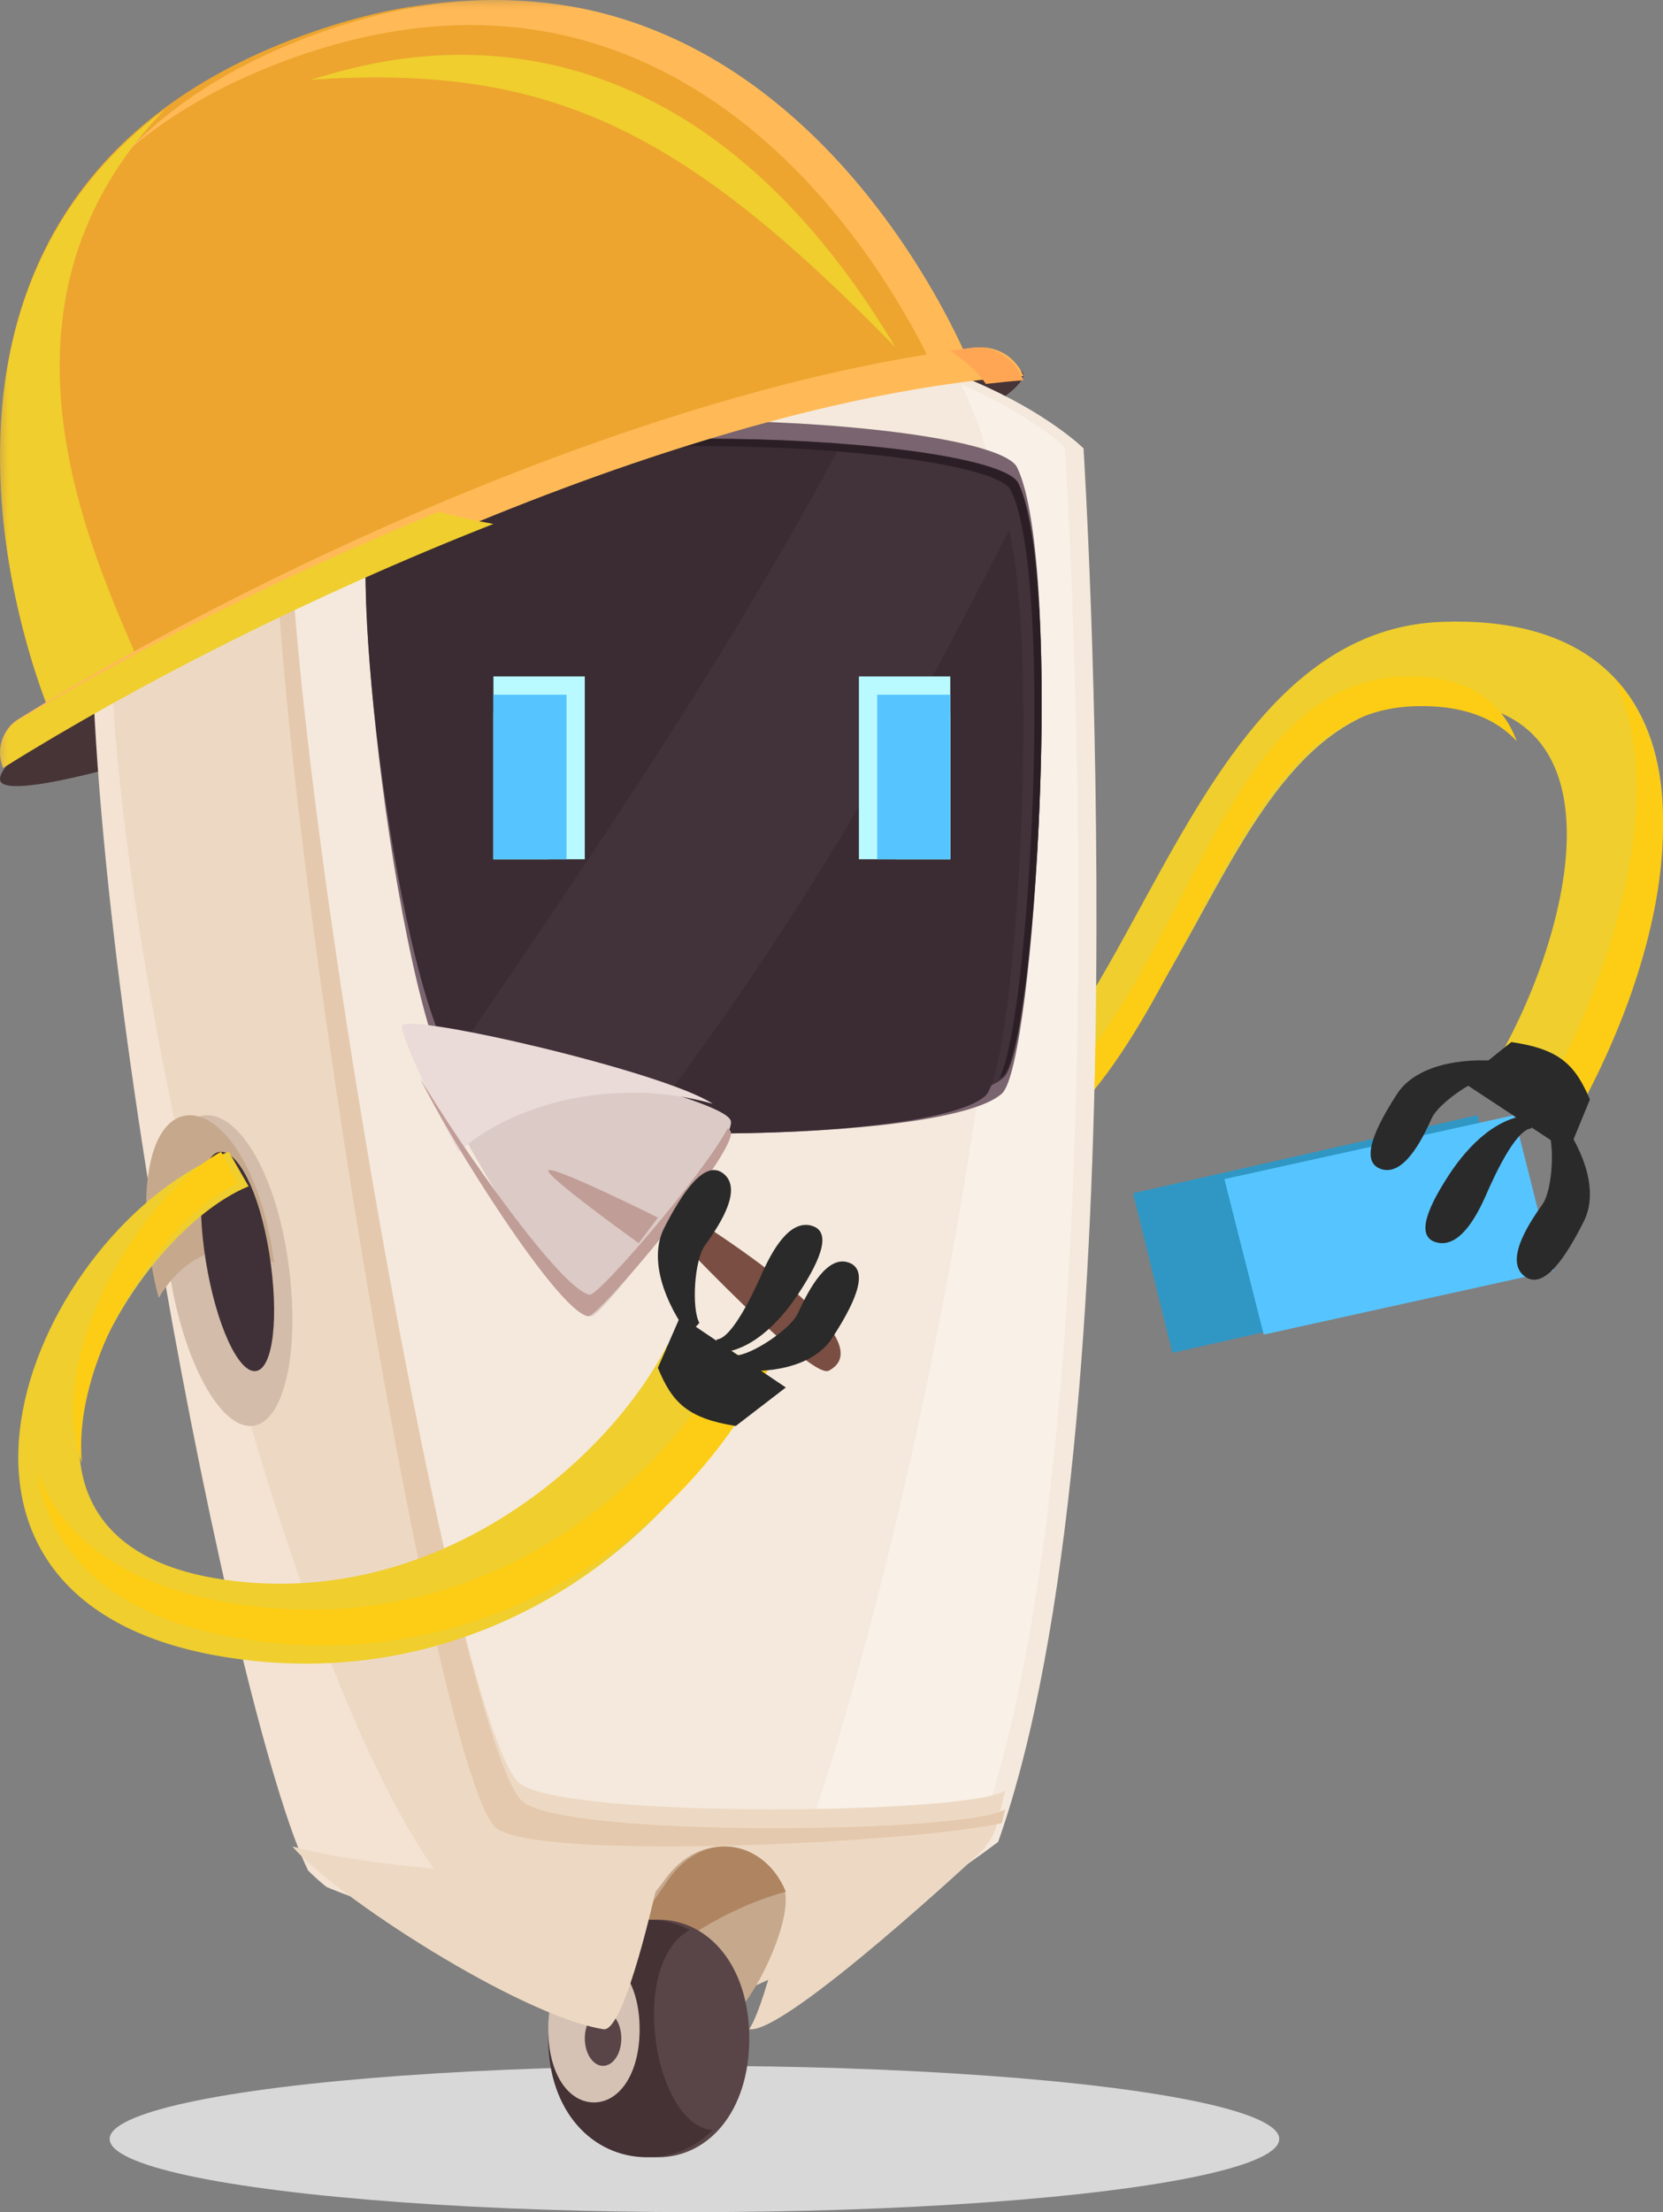 <svg xmlns="http://www.w3.org/2000/svg" xmlns:xlink="http://www.w3.org/1999/xlink" width="91" height="121" viewBox="0 0 91 121">
    <rect x="0" y="0" width="91" height="121" fill="#808080" stroke="none"/>
    <defs>
        <path id="prefix__a" d="M0 118L91 118 91 0 0 0z"/>
    </defs>
    <g fill="none" fill-rule="evenodd">
        <ellipse cx="38" cy="117" fill="#D8D8D8" rx="32" ry="4"/>
        <path fill="#473437" d="M55.98 20.413c-.569-1.372-14.784.62-30.237 6.78C10.291 33.355-.547 41.353.021 42.725c.569 1.37 13.557-2.512 29.01-8.674 15.452-6.161 27.518-12.267 26.95-13.638"/>
        <path fill="#EFCE2E" d="M50 64l.026-1.577C61.8 61.982 63.629 34.56 78.922 34.014c14.706-.526 14.739 13.765 6.747 26.88l-4.017-2.406c4.115-6.754 7.923-20.423-3.446-20.116C65.245 38.709 65.701 63.412 50 64"/>
        <path fill="#FDCD15" d="M83 40.544c-.832-2.215-2.716-3.638-6.177-3.54-11.837.326-12.173 22.743-24.805 25.991-.632.221-1.294.354-1.993.382L50 65c15.276-.605 14.832-26.025 27.442-26.372 2.62-.075 4.402.664 5.558 1.916M88.24 37c2.926 5.583.71 15.19-4.24 23.943L85.685 62c5.64-9.69 7.266-19.987 2.555-25"/>
        <path fill="#F4E9DC" d="M35.781 111s-14.911-6.103-18.944-10.253c-4.034-8.137-13.16-54.093-11.675-73.03 0 0 9.045-8.104 29.08-9.573 17.406-1.277 25.048 6.382 25.048 6.382s3.397 53.457-4.67 76.221C46.554 106.864 35.781 111 35.781 111"/>
        <path fill="#F9F1E8" d="M58.267 24.467S56.44 22.697 52.554 21c7.196 13.11-.916 57.646-8.409 79.536-5.034 3.938-7.027 8.057-11.145 10.052.64.264 1.012.412 1.012.412s11.115-4.139 19.438-10.26c8.322-22.78 4.817-76.273 4.817-76.273"/>
        <path fill="#EDD9C3" d="M28.43 97.542C24.53 94.44 12.622 26.694 16.183 22 8.68 24.731 5.16 27.906 5.16 27.906 3.69 46.799 12.723 92.65 16.715 100.77 20.706 104.91 35.465 111 35.465 111s13.681-4.896 18.644-10.23c.473-.636.647-1.874.891-2.818-1.99 1.289-24.1 1.554-26.57-.41"/>
        <path fill="#E5C9AE" d="M15.542 22.35c-3.094 6.02 7.917 74.646 11.602 77.638 2.255 1.83 22.935.829 27.683-.268.046-.199.102-.46.173-.752-1.977 1.306-23.933 1.575-26.385-.415C24.74 95.41 12.917 26.757 16.453 22c-.273.101-.756.286-.911.35"/>
        <path fill="#F4E3D3" d="M26 104.888C16.22 96.097 4.63 48.643 6.119 29.559c0 0 1.624-2.243 4.92-4.559-3.972 1.994-5.877 3.702-5.877 3.702-1.488 19.084 7.653 65.402 11.693 73.604.285.294.628.599 1.011.91-.017-.018 5.263 2.315 8.134 1.672"/>
        <path fill="#C6A98D" d="M38.711 110.98c-1.073-.255-4.711-5.083-4.711-5.083l2.32-3c2.046-2.948 5.489-2.183 6.576.398.708 1.682-2.376 8.113-4.185 7.685"/>
        <path fill="#AF8461" d="M43 103.475c-1.147-2.813-4.585-3.617-6.642-.349L34 106.491s.446.652 1.068 1.509c2.235-2.109 5.2-3.79 7.932-4.525"/>
        <path fill="#EDD9C3" d="M41 110.992c1.02-1.582 2.334-7.97 2.334-7.97L54 101s-11.044 10.333-13 9.992"/>
        <path fill="#594547" d="M41 111.5c0-4-2.239-6.5-5-6.5s-5 2.5-5 6.5 2.239 6.5 5 6.5 5-2.5 5-6.5"/>
        <path fill="#443235" d="M37.74 105.564c-.703-.365-1.488-.564-2.32-.564-2.993 0-5.42 2.5-5.42 6.5s2.427 6.5 5.42 6.5c1.374 0 2.625-.532 3.58-1.489-3.188-.217-4.686-9.045-1.26-10.947"/>
        <path fill="#D6C2B4" d="M35 111c0-2.461-1.12-4-2.5-4s-2.5 1.539-2.5 4c0 2.461 1.12 4 2.5 4s2.5-1.539 2.5-4"/>
        <path fill="#594547" d="M34 111.5c0-.828-.448-1.5-1-1.5s-1 .672-1 1.5.448 1.5 1 1.5 1-.672 1-1.5"/>
        <path fill="#7A646F" d="M25.296 60.247c2.364 2.391 26.43 2.421 29.533-.436 1.802-1.66 3.396-28.879.833-34.236-1.35-2.815-30.813-4.211-34.977.55-2.176 2.489 1.236 30.706 4.611 34.122"/>
        <path fill="#42323A" d="M27.032 59.337c2.234 2.265 24.971 2.299 27.905-.408 1.703-1.572 3.227-27.395.802-32.484-1.275-2.676-29.16-3.998-33.096.527-2.056 2.363 1.197 29.129 4.39 32.365"/>
        <path fill="#D3BCA9" d="M15.726 68.726c-.748-4.876-2.799-7.952-4.58-7.713-1.782.24-2.62 3.702-1.872 8.578.75 4.877 2.8 8.637 4.582 8.398 1.78-.239 2.619-4.386 1.87-9.263"/>
        <path fill="#C6A98D" d="M8.683 71c.95-1.623 2.399-2.662 4.024-2.662.825 0 1.601.274 2.293.749-.033-.26-.07-.52-.114-.784-.766-4.609-2.865-7.517-4.69-7.29-1.823.225-2.682 3.499-1.915 8.108.107.651.245 1.278.402 1.879"/>
        <path fill="#3F3137" d="M14.731 68.539c-.553-3.444-1.755-5.657-2.713-5.534-.958.122-1.308 2.533-.755 5.976.554 3.444 1.778 6.137 2.735 6.015.958-.122 1.287-3.013.733-6.457"/>
        <path fill="#EDD9C3" d="M33.02 110.997c1.192.194 2.98-8.116 2.98-8.116s-13.878-.204-20-1.881c2.28 2.676 12.388 9.24 17.02 9.997"/>
        <path fill="#3A2C32" d="M46 24.356c-9.203-.801-22.657-.373-25.337 2.553-2.022 2.207.94 26.16 4.075 31.091C33.273 45.501 39.508 36.328 46 24.356M35 61.92c7.5.319 17.086-.302 18.926-1.986C55.512 58.482 56.94 36.328 55.214 29 48.918 41.401 43.359 50.975 35 61.92"/>
        <path fill="#2B1F25" d="M55.717 26.439c-1.297-2.67-29.67-3.988-33.675.525-.016.017-.028.048-.042.068 5.071-4.115 32.057-2.797 33.322-.196 2.385 4.91 1.014 29.16-.646 32.164.079-.054.163-.108.224-.164 1.734-1.568 3.284-27.322.817-32.397"/>
        <path fill="#B8FAFF" d="M47 47L52 47 52 37 47 37z"/>
        <mask id="prefix__b" fill="#fff">
            <use xlink:href="#prefix__a"/>
        </mask>
        <path fill="#B8FAFF" d="M49 47L52 47 52 39 49 39z" mask="url(#prefix__b)"/>
        <path fill="#56C5FF" d="M48 47L52 47 52 38 48 38z" mask="url(#prefix__b)"/>
        <path fill="#B8FAFF" d="M27 47L32 47 32 37 27 37z" mask="url(#prefix__b)"/>
        <path fill="#B8FAFF" d="M27 47L30 47 30 39 27 39z" mask="url(#prefix__b)"/>
        <path fill="#56C5FF" d="M27 47L31 47 31 38 27 38z" mask="url(#prefix__b)"/>
        <path fill="#3097C4" d="M80.847 61L62 65.269 64.152 74 83 69.731z" mask="url(#prefix__b)"/>
        <path fill="#56C5FF" d="M82.848 61L67 64.496 69.152 73 85 69.504z" mask="url(#prefix__b)"/>
        <path fill="#EFCE2E" d="M12.07 90.599C-6.712 87.386 1.843 67.15 12.52 63l1.082 1.89c-6.787 2.774-15.988 19.015-1.845 21.435 11.496 1.962 21.263-5.966 24.761-12.758L41 75.969c-4.963 9.657-16.053 16.837-28.93 14.63" mask="url(#prefix__b)"/>
        <path fill="#FDCD15" d="M4.48 80C3.94 74.193 8.934 66.58 13 64.742L12.098 63C7.635 65.445 2.37 74.304 4.48 80" mask="url(#prefix__b)"/>
        <path fill="#FDCD15" d="M40.185 74c-5.277 8.99-15.35 15.767-27.677 13.66C6.446 86.626 3.226 83.83 2 80.374c.626 4.322 3.822 8.003 10.983 9.225C25.9 91.806 37.022 84.627 42 74.97L40.185 74z" mask="url(#prefix__b)"/>
        <path fill="#EDA52F" d="M2.736 39C15.973 30.456 37.289 20.907 53 19.785c0 0-10.785-26.709-35.82-18.062C-9.32 10.875 2.736 39 2.736 39" mask="url(#prefix__b)"/>
        <path fill="#EFCE2E" d="M9 6C-6.53 17.51 2.752 39 2.752 39c.912-.583 3.639-2.72 4.622-3.31C4.516 29.096-.99 16.347 9 6" mask="url(#prefix__b)"/>
        <path fill="#FFBA57" d="M16.23 3.095C37.763-4.46 48.6 14.93 51.015 20c.67-.077 1.335-.144 1.986-.191 0 0-10.631-26.741-35.311-18.084C12.992 3.373 9.529 5.637 7 8.238c2.36-2.026 5.379-3.793 9.23-5.143" mask="url(#prefix__b)"/>
        <path fill="#FFBA57" d="M1.019 39.326c-.898.556-1.26 1.685-.852 2.66L.173 42C14.875 32.468 38.551 21.814 56 20.564l-.006-.015c-.426-1.04-1.489-1.664-2.602-1.531C36.695 21 15.417 30.416 1.02 39.326" mask="url(#prefix__b)"/>
        <path fill="#FFA655" d="M53.951 21c.69-.079 1.375-.148 2.049-.2l-.007-.017c-.458-1.196-1.6-1.915-2.798-1.763-.395.05-.795.109-1.195.168.843.564 1.505 1.172 1.951 1.812" mask="url(#prefix__b)"/>
        <path fill="#EFCE2E" d="M23.994 28c-8.36 3.423-16.365 7.448-22.956 11.375-.915.546-1.285 1.654-.867 2.611L.176 42C7.526 37.41 17.077 32.56 27 28.659c-1.064-.189-2.068-.41-3.006-.659" mask="url(#prefix__b)"/>
        <path fill="#7A4E42" d="M35 65.543s9.26 10.016 10.355 9.432C49.102 72.978 35.296 65 35.296 65l-.296.543z" mask="url(#prefix__b)"/>
        <path fill="#DBCAC6" d="M32.35 72c.538.095 7.927-9.466 7.642-10.686-.326-1.396-16.672-4.936-16.983-4.22-.31.715 7.403 14.561 9.341 14.905" mask="url(#prefix__b)"/>
        <path fill="#C19D97" d="M34.95 68s-5.15-3.7-4.944-3.978c.224-.3 5.994 2.58 5.994 2.58L34.95 68z" mask="url(#prefix__b)"/>
        <path fill="#EADAD8" d="M33.794 59.79c1.858-.091 3.622.13 5.206.586-2.621-1.75-16.699-5.003-16.99-4.27-.14.346 1.274 3.456 3.079 6.894 2.073-1.804 5.18-3.038 8.705-3.21" mask="url(#prefix__b)"/>
        <path fill="#C19D97" d="M32.268 70.82C30.742 70.572 25.319 62.886 23 59c1.556 3.257 7.497 12.723 9.18 13 .55.09 8.103-8.93 7.812-10.082-.016-.064-.081-.133-.17-.205-1.367 2.577-7.078 9.183-7.554 9.106" mask="url(#prefix__b)"/>
        <path fill="#2A2A2A" d="M78.596 67.956c-1.243-.337-.316-2.16.729-3.747.995-1.51 2.671-3.283 4.675-3.207l-.216.725c-.888.071-2.099 2.796-2.452 3.604-.551 1.262-1.489 2.964-2.736 2.625" mask="url(#prefix__b)"/>
        <path fill="#2A2A2A" d="M82.698 57L80 59.166 85.825 63 87 60.14c-.806-1.893-1.653-2.759-4.302-3.14" mask="url(#prefix__b)"/>
        <path fill="#2A2A2A" d="M83.433 69.817c1.062.795 2.3-1.142 3.24-3.023.893-1.79-.195-4.207-1.444-5.794l-.584.648c.452.771.336 3.425-.246 4.237-.913 1.267-2.03 3.134-.966 3.932M75.54 63.934c-1.192-.436-.194-2.397.907-4.096 1.048-1.615 3.606-1.978 5.553-1.795l-.25.791c-.866.03-3.025 1.47-3.41 2.341-.604 1.367-1.606 3.197-2.8 2.759M44.428 67.05c1.215.359.274 2.187-.78 3.775-1.004 1.512-2.68 3.277-4.648 3.17l.225-.729c.874-.058 2.109-2.793 2.47-3.605.563-1.267 1.513-2.973 2.733-2.612" mask="url(#prefix__b)"/>
        <path fill="#2A2A2A" d="M40.26 78L43 75.894 37.225 72 36 74.82c.777 1.89 1.611 2.76 4.26 3.18" mask="url(#prefix__b)"/>
        <path fill="#2A2A2A" d="M39.586 64.193c-1.036-.815-2.286 1.105-3.241 2.974-.908 1.78.13 4.22 1.338 5.833l.586-.64c-.434-.78-.28-3.439.306-4.243.919-1.254 2.048-3.107 1.011-3.924M46.478 69.073c1.173.463.156 2.435-.958 4.14-1.062 1.62-3.597 1.945-5.52 1.726l.26-.798c.857-.016 3.013-1.439 3.408-2.317.617-1.376 1.636-3.215 2.81-2.75" mask="url(#prefix__b)"/>
        <path fill="#EFCE2E" d="M17 4.364C19.755 3.605 36.179-2.466 49 19 37.326 7.03 30.058 3.481 17 4.364" mask="url(#prefix__b)"/>
    </g>
</svg>

